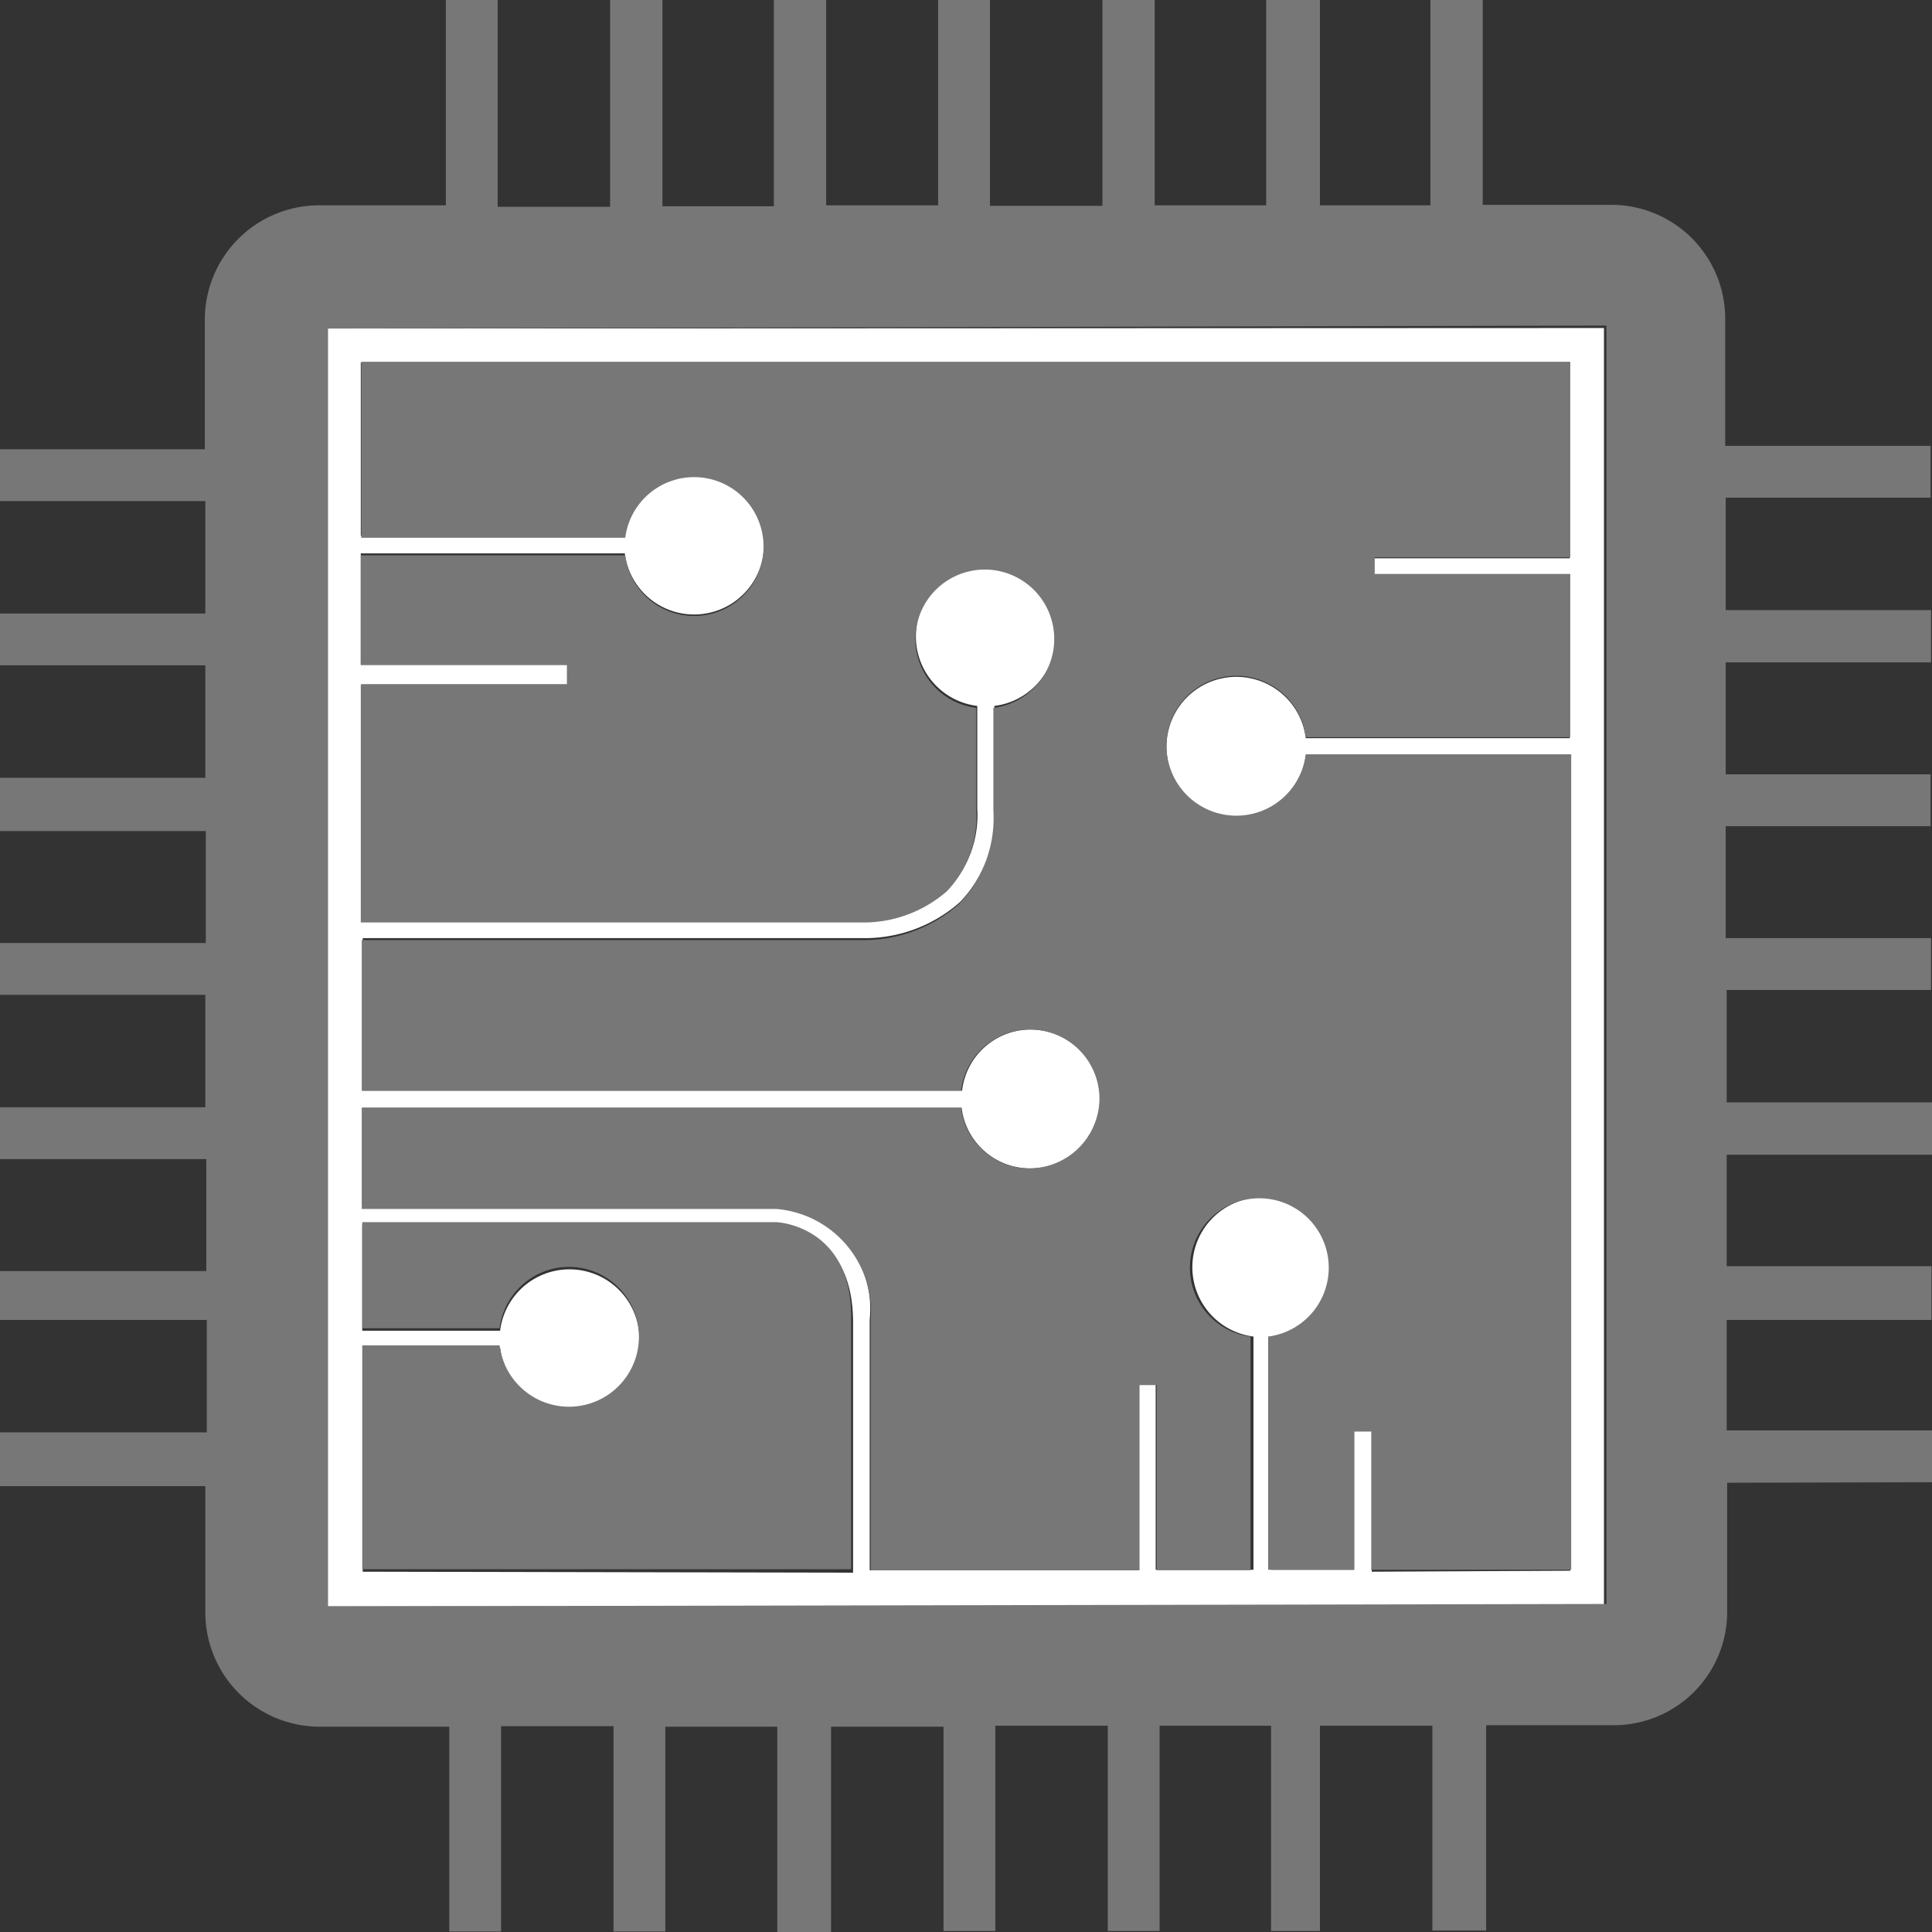 <svg xmlns="http://www.w3.org/2000/svg" viewBox="0 0 39.52 39.52"><rect x="0" y="0" width="39.52" height="39.52" fill="#333333" stroke="none"/><defs><style>.cls-1{fill:#fff;}.cls-2{fill:#777;}</style></defs><title>icon-list-05b</title><g id="圖層_2" data-name="圖層 2"><g id="圖層_1-2" data-name="圖層 1"><path class="cls-1" d="M6.66,6.72V32.86H32.81V6.71Zm.76,25.43V27.57h2.81a1.43,1.43,0,1,0,0-.35H7.41V25.05h8.47c.06,0,1.57.07,1.57,2v5.12Zm20.64,0V29.28H27.7v2.83H26V27.34a1.43,1.43,0,1,0-.36,0v4.77h-2V28.33h-.35v3.79h-5.5V27a2.13,2.13,0,0,0-1.88-2.34H7.41v-2H19.67a1.41,1.41,0,0,0,1.41,1.24,1.42,1.42,0,0,0,0-2.84,1.41,1.41,0,0,0-1.4,1.25H7.42V19.19H17.73a2.94,2.94,0,0,0,1.91-.74,2.54,2.54,0,0,0,.7-1.91v-2.1a1.43,1.43,0,1,0-.35,0v2.1a2.19,2.19,0,0,1-.6,1.65,2.6,2.6,0,0,1-1.68.64H7.4V14h4.2v-.4H7.38V11.32h5.4a1.43,1.43,0,1,0,0-.36H7.38V7.42H32.11v4h-4v.35h4V15.1h-5.4a1.43,1.43,0,1,0,0,.35h5.41V32.13Z"/><path class="cls-2" d="M26.71,15.43a1.43,1.43,0,1,1,0-.35h5.41V11.74h-4V11.4h4v-4H7.39V11h5.4a1.42,1.42,0,1,1,0,.36H7.38V13.6H11.6V14H7.38v4.87H17.69a2.6,2.6,0,0,0,1.68-.64,2.19,2.19,0,0,0,.6-1.65v-2.1a1.42,1.42,0,1,1,.35,0v2.1a2.54,2.54,0,0,1-.7,1.91,2.94,2.94,0,0,1-1.91.74H7.4v3.08H19.66a1.42,1.42,0,0,1,2.83.17,1.44,1.44,0,0,1-1.42,1.42,1.41,1.41,0,0,1-1.41-1.24H7.4v2.07h8.48A2.11,2.11,0,0,1,17.81,27v5.12h5.5V28.33h.35v3.79h1.92V27.34a1.42,1.42,0,1,1,.36,0v4.77H27.7V29.28h.35v2.83h4.09V15.43Z"/><path class="cls-2" d="M15.88,25H7.41v2.17h2.81a1.43,1.43,0,1,1,0,.35H7.41V32.1h10V27C17.45,25.1,15.94,25,15.88,25Z"/><path class="cls-2" d="M39.52,30.32V29.26h-4.2V27h4.19V25.9H35.32V23.62h4.2V22.55h-4.2v-2.3H39.5V19.19H35.3V16.9h4.19V15.84H35.3V13.55h4.2V12.48H35.3v-2.3h4.19V9.12h-4.2V6.51A2.33,2.33,0,0,0,33,4.19H30.33V0H29.26V4.2H27V0H25.9V4.2H23.62V0H22.55V4.21h-2.3V0H19.19V4.2H16.9V0H15.83V4.22H13.55V0H12.48V4.23h-2.3V0H9.12V4.2H6.51A2.34,2.34,0,0,0,4.19,6.56h0V9.19H0v1.06H4.2v2.3H0v1.06H4.2v2.3H0V17H4.21v2.29H0v1.06H4.2v2.3H0v1.06H4.22V26H0v1H4.23v2.3H0v1.1H4.2V33a2.34,2.34,0,0,0,2.33,2.32H9.19v4.19h1.06v-4.2h2.3v4.2h1.06V35.32H15.9v4.2H17v-4.2h2.3V39.5h1.06V35.3h2.3v4.2h1.06V35.3H26v4.2h1V35.3h2.3v4.19h1.1v-4.2H33A2.32,2.32,0,0,0,35.33,33V30.33ZM6.71,32.86V6.72l26.15-.06V32.81Z"/></g></g></svg>